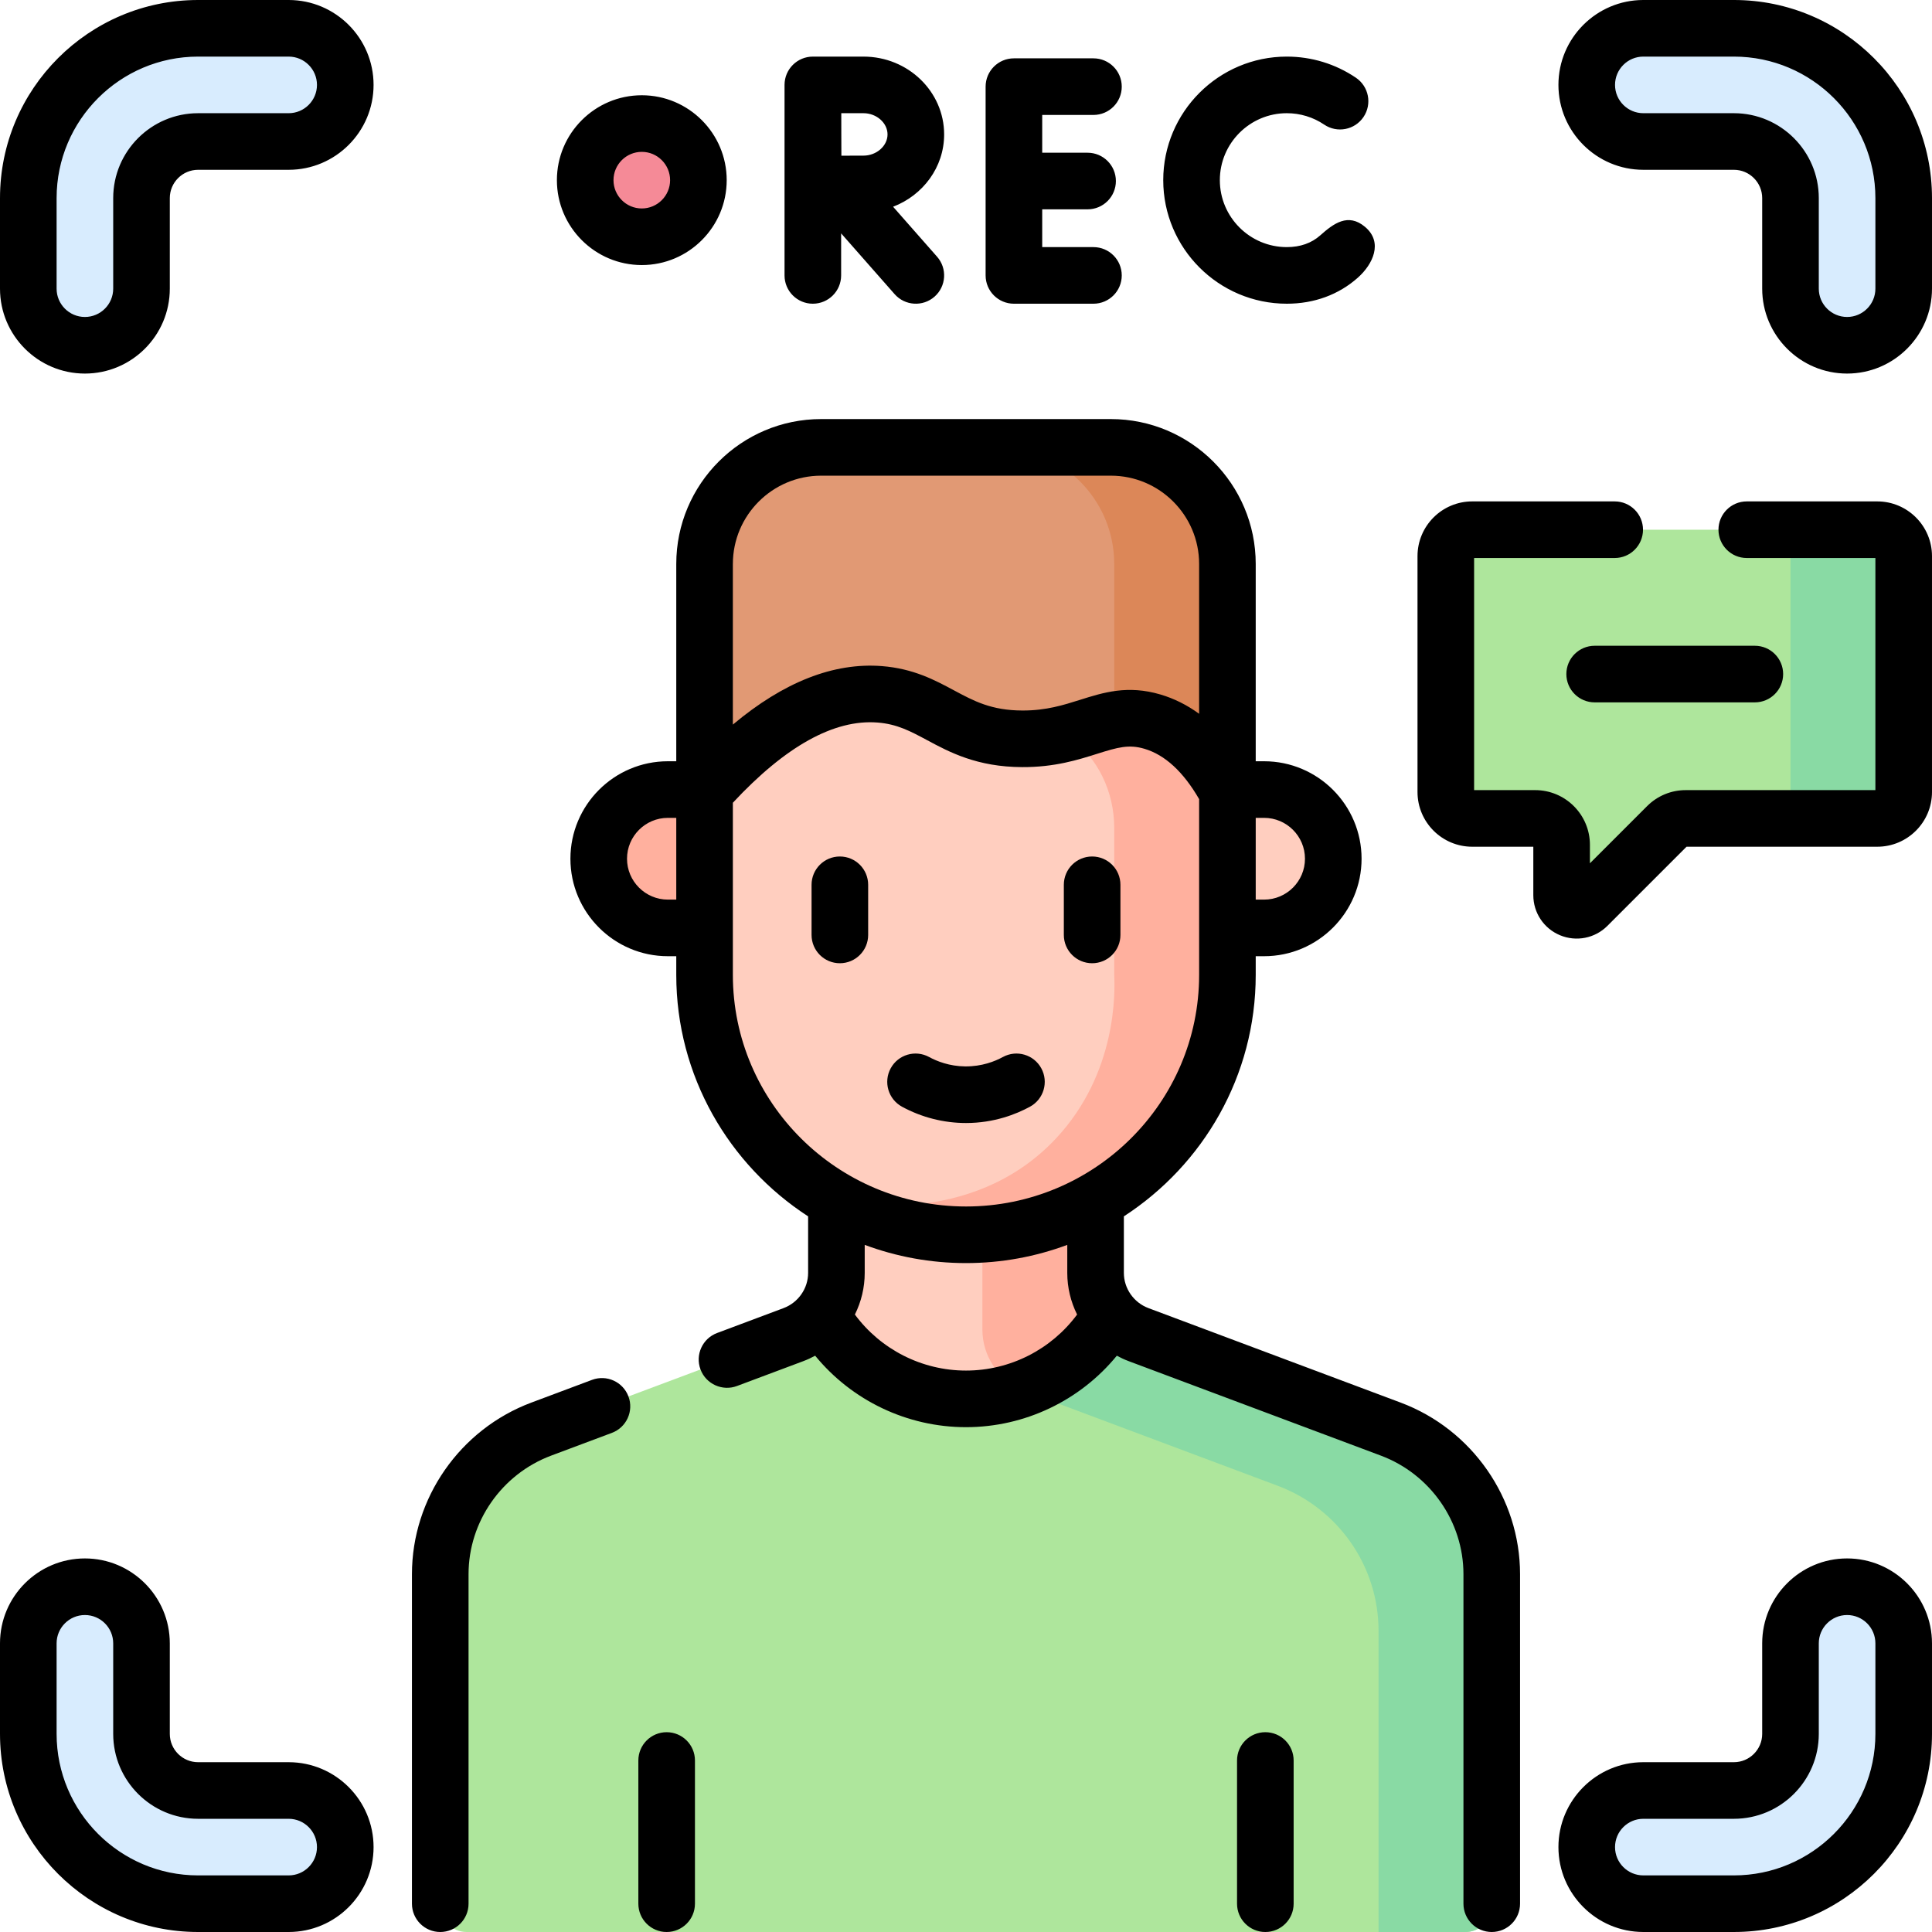 <?xml version="1.0" encoding="UTF-8"?>
<svg xmlns="http://www.w3.org/2000/svg" onmouseup="{ if(window.parent.document.onmouseup) window.parent.document.onmouseup(arguments[0]);}" width="512" viewBox="0 0 512 512" height="512" enable-background="new 0 0 512 512" id="Capa_1"><g><g><g><g><g><path data-cppathid="10000" fill="#d8ecfe" d="m22.5 91.5c-8.284 0-15-6.716-15-15v-24c0-24.813 20.187-45 45-45h24c8.284 0 15 6.716 15 15s-6.716 15-15 15h-24c-8.271 0-15 6.729-15 15v24c0 8.284-6.716 15-15 15z"/></g><g><path data-cppathid="10001" fill="#d8ecfe" d="m489.5 91.5c-8.284 0-15-6.716-15-15v-24c0-8.271-6.729-15-15-15h-24c-8.284 0-15-6.716-15-15s6.716-15 15-15h24c24.813 0 45 20.187 45 45v24c0 8.284-6.716 15-15 15z"/></g><g><path data-cppathid="10002" fill="#d8ecfe" d="m76.5 504.5h-24c-24.813 0-45-20.187-45-45v-24c0-8.284 6.716-15 15-15s15 6.716 15 15v24c0 8.271 6.729 15 15 15h24c8.284 0 15 6.716 15 15s-6.716 15-15 15z"/></g><g><path data-cppathid="10003" fill="#d8ecfe" d="m459.5 504.5h-24c-8.284 0-15-6.716-15-15s6.716-15 15-15h24c8.271 0 15-6.729 15-15v-24c0-8.284 6.716-15 15-15s15 6.716 15 15v24c0 24.813-20.187 45-45 45z"/></g></g><g><circle data-cppathid="10004" r="15" fill="#f58a97" cy="47.744" cx="170.084"/></g><g><g><g><path data-cppathid="10005" fill="#aee69c" d="m123.671 512c-3.866 0-7-3.134-7-7v-87.837c0-17.095 10.656-32.402 26.755-38.432l66.847-25.038c2.951-1.105 5.472-2.943 7.386-5.258 2.53-3.06 18.999-6.955 18.999-11.096v-26.723h38.685v26.723c0 4.141 16.47 8.036 18.999 11.096 1.914 2.315 4.435 4.153 7.386 5.258l66.847 25.038c16.099 6.03 26.755 21.337 26.755 38.432v87.837c0 3.866-3.134 7-7 7z"/><g><path data-cppathid="10006" fill="#89daa4" d="m368.574 378.731-66.847-25.038c-2.951-1.105-5.472-2.943-7.386-5.258-2.53-3.06-18.999-6.955-18.999-11.096v-26.723h-15v41.723c0 7.274 4.535 13.788 11.385 16.354l66.847 25.038c16.099 6.03 26.755 21.337 26.755 38.432v79.837h23c3.866 0 7-3.134 7-7v-87.837c0-17.095-10.656-32.402-26.755-38.432z"/></g><path data-cppathid="10007" fill="#ffcebf" d="m256 370.716c16.46 0 30.799-8.986 38.345-22.284-2.53-3.06-19.003-6.952-19.003-11.093v-26.723h-53.685v26.723c0 4.141-1.473 8.033-4.003 11.093 7.547 13.298 21.886 22.284 38.346 22.284z"/><path data-cppathid="10008" fill="#ffb09e" d="m270.635 368.236c10.105-3.544 18.516-10.652 23.71-19.804-2.559-3.093-4.001-7.076-4.003-11.093v-26.723h-30v41.723c0 6.88 4.059 13.073 10.293 15.897z"/></g><g><g><path data-cppathid="10009" fill="#e19974" d="m325.281 232.617h-138.562v-83.162c0-17.063 13.833-30.896 30.896-30.896h76.77c17.063 0 30.896 13.833 30.896 30.896z"/><path data-cppathid="10010" fill="#dc8758" d="m294.385 118.559h-30c17.063 0 30.896 13.833 30.896 30.896v83.162h30v-83.162c0-17.064-13.833-30.896-30.896-30.896z"/><path data-cppathid="10011" fill="#ffcebf" d="m325.281 209.83c-3.672-6.864-9.893-15.642-19.87-18.589-11.971-3.535-18.238 4.606-34.5 4.552-18.492-.062-22.868-10.63-37.783-11.792-10.723-.835-26.207 3.246-46.409 25.829v48.539c0 38.032 31.018 68.862 69.281 68.862 38.263 0 69.281-30.831 69.281-68.862z"/><path data-cppathid="10012" fill="#ffcebf" d="m325.281 209.83c-3.672-6.864-9.893-15.642-19.87-18.589-11.971-3.535-18.238 4.606-34.5 4.552-18.492-.062-22.868-10.63-37.783-11.792-10.723-.835-26.207 3.246-46.409 25.829v48.539c0 25.632 14.09 47.994 34.991 59.85 10.111 5.735 34.29 4.08 34.29 4.08 12.465 0 24.16 1.66 34.265-4.066 20.915-11.853 35.015-34.222 35.015-59.864v-48.539z"/><path data-cppathid="10013" fill="#ffb09e" d="m325.281 258.369v-48.539c-3.672-6.864-9.893-15.642-19.87-18.589-8.734-2.579-14.435 1.055-23.193 3.189.383.252.758.513 1.126.781 7.655 5.586 11.938 14.696 11.938 24.172v38.986c.207 4.305.812 26.032-15.497 43.398-22.582 24.046-56.116 16.887-58.064 16.435 10.111 5.736 21.805 9.03 34.28 9.03 38.262-.001 69.28-30.831 69.28-68.863z"/></g><g><path data-cppathid="10014" fill="#ffcebf" d="m335 245.906h-9.719v-36.664h9.719c10.124 0 18.332 8.208 18.332 18.332 0 10.124-8.208 18.332-18.332 18.332z"/><path data-cppathid="10015" fill="#ffb09e" d="m177 245.906h9.719v-36.664h-9.719c-10.124 0-18.332 8.208-18.332 18.332 0 10.124 8.208 18.332 18.332 18.332z"/></g></g></g></g></g><g><path data-cppathid="10016" fill="#aee69c" d="m497.5 216.891h-50.755c-1.857 0-3.637.738-4.95 2.05l-21.121 21.121c-2.52 2.52-6.828.735-6.828-2.828v-13.343c0-3.866-3.134-7-7-7h-16.692c-3.866 0-7-3.134-7-7v-62.513c0-3.866 3.134-7 7-7h107.346c3.866 0 7 3.134 7 7v62.513c0 3.866-3.134 7-7 7z"/><g><path data-cppathid="10017" fill="#89daa4" d="m497.5 140.378h-30c3.866 0 7 3.134 7 7v62.513c0 3.866-3.134 7-7 7h30c3.866 0 7-3.134 7-7v-62.513c0-3.866-3.134-7-7-7z"/></g></g></g><path data-cppathid="10018" d="m76.5 0h-24c-28.948 0-52.5 23.551-52.5 52.5v24c0 12.407 10.094 22.5 22.5 22.5s22.5-10.093 22.5-22.5v-24c0-4.136 3.364-7.5 7.5-7.5h24c12.406 0 22.5-10.093 22.5-22.5s-10.094-22.5-22.5-22.5zm0 30h-24c-12.406 0-22.5 10.093-22.5 22.5v24c0 4.136-3.364 7.5-7.5 7.5s-7.5-3.364-7.5-7.5v-24c0-20.678 16.822-37.5 37.5-37.5h24c4.136 0 7.5 3.364 7.5 7.5s-3.364 7.5-7.5 7.5zm80.39 335.679-16.091 6.028c-18.918 7.085-31.629 25.352-31.629 45.454v87.34c0 4.142 3.357 7.5 7.5 7.5s7.5-3.358 7.5-7.5v-87.34c0-13.881 8.797-26.503 21.891-31.407l16.091-6.028c3.879-1.453 5.846-5.775 4.393-9.654-1.454-3.879-5.778-5.844-9.655-4.393zm-80.39 101.321h-24c-4.136 0-7.5-3.364-7.5-7.5v-24c0-12.407-10.094-22.5-22.5-22.5s-22.5 10.093-22.5 22.5v24c0 28.949 23.552 52.5 52.5 52.5h24c12.406 0 22.5-10.093 22.5-22.5s-10.094-22.5-22.5-22.5zm0 30h-24c-20.678 0-37.5-16.822-37.5-37.5v-24c0-4.136 3.364-7.5 7.5-7.5s7.5 3.364 7.5 7.5v24c0 12.407 10.094 22.5 22.5 22.5h24c4.136 0 7.5 3.364 7.5 7.5s-3.364 7.5-7.5 7.5zm264.513-416.513c7.251 0 13.767-2.39 18.843-6.911 3.951-3.519 6.784-9.349 1.88-13.462-4.493-3.768-8.343-.869-11.856 2.26-2.319 2.065-5.302 3.113-8.866 3.113-9.783 0-17.743-7.96-17.743-17.744s7.958-17.743 17.742-17.743c3.557 0 6.985 1.046 9.916 3.026 3.432 2.319 8.095 1.416 10.413-2.017s1.416-8.095-2.017-10.413c-5.42-3.661-11.752-5.596-18.312-5.596-18.055 0-32.743 14.689-32.743 32.744s14.688 32.743 32.743 32.743zm-72.315 0h21.079c4.143 0 7.5-3.358 7.5-7.5s-3.357-7.5-7.5-7.5h-13.579v-10.013h12.024c4.143 0 7.5-3.358 7.5-7.5s-3.357-7.5-7.5-7.5h-12.024v-10.013h13.579c4.143 0 7.5-3.358 7.5-7.5s-3.357-7.5-7.5-7.5h-21.079c-4.143 0-7.5 3.358-7.5 7.5v50.026c0 4.142 3.358 7.5 7.5 7.5zm-53.289 0c4.143 0 7.5-3.358 7.5-7.5v-11.141l14.167 16.097c2.745 3.119 7.486 3.402 10.585.675 3.109-2.736 3.411-7.476.675-10.585l-11.658-13.246c7.911-3.025 13.528-10.466 13.528-19.165 0-11.371-9.584-20.621-21.364-20.621h-13.416c-.003 0-.006 0-.008 0-.003 0-.005 0-.008 0-4.143 0-7.5 3.358-7.5 7.5v50.487c-.001 4.141 3.357 7.499 7.499 7.499zm13.433-50.487c3.45 0 6.364 2.574 6.364 5.621s-2.914 5.621-6.364 5.621c-1.399 0-3.627.008-5.864.019-.054-4.845.006-6.274-.029-11.261zm-58.758 40.244c12.406 0 22.5-10.093 22.5-22.5s-10.094-22.5-22.5-22.5-22.5 10.093-22.5 22.5 10.094 22.5 22.5 22.5zm0-30c4.136 0 7.5 3.364 7.5 7.5s-3.364 7.5-7.5 7.5-7.5-3.364-7.5-7.5 3.364-7.5 7.5-7.5zm327.416 92.634h-34.587c-4.143 0-7.5 3.358-7.5 7.5s3.357 7.5 7.5 7.5h34.087v61.514h-50.255c-3.874 0-7.516 1.509-10.252 4.247l-15.147 15.146v-4.893c0-7.995-6.505-14.5-14.5-14.5h-16.191v-61.514h37.259c4.143 0 7.5-3.358 7.5-7.5s-3.357-7.5-7.5-7.5h-37.759c-7.995 0-14.5 6.505-14.5 14.5v62.514c0 7.995 6.505 14.5 14.5 14.5h16.191v12.843c0 4.668 2.787 8.838 7.1 10.625 4.266 1.767 9.215.827 12.531-2.493l20.977-20.975h50.546c7.995 0 14.5-6.505 14.5-14.5v-62.514c0-7.995-6.505-14.5-14.5-14.5zm-8 280.122c-12.406 0-22.5 10.093-22.5 22.5v24c0 4.136-3.364 7.5-7.5 7.5h-24c-12.406 0-22.5 10.093-22.5 22.5s10.094 22.5 22.5 22.5h24c28.948 0 52.5-23.551 52.5-52.5v-24c0-12.407-10.094-22.5-22.5-22.5zm7.5 46.5c0 20.678-16.822 37.5-37.5 37.5h-24c-4.136 0-7.5-3.364-7.5-7.5s3.364-7.5 7.5-7.5h24c12.406 0 22.5-10.093 22.5-22.5v-24c0-4.136 3.364-7.5 7.5-7.5s7.5 3.364 7.5 7.5zm-37.5-459.5h-24c-12.406 0-22.5 10.093-22.5 22.5s10.094 22.5 22.5 22.5h24c4.136 0 7.5 3.364 7.5 7.5v24c0 12.407 10.094 22.5 22.5 22.5s22.5-10.093 22.5-22.5v-24c0-28.949-23.552-52.5-52.5-52.5zm37.5 76.5c0 4.136-3.364 7.5-7.5 7.5s-7.5-3.364-7.5-7.5v-24c0-12.407-10.094-22.5-22.5-22.5h-24c-4.136 0-7.5-3.364-7.5-7.5s3.364-7.5 7.5-7.5h24c20.678 0 37.5 16.822 37.5 37.5zm-125.799 295.207-66.846-25.042c-3.897-1.457-6.516-5.204-6.516-9.325v-14.992c21.014-13.639 34.941-37.215 34.941-63.979v-4.963h2.22c14.244 0 25.832-11.588 25.832-25.832s-11.588-25.832-25.832-25.832h-2.219v-52.288c0-21.171-17.225-38.396-38.396-38.396h-76.77c-21.172 0-38.396 17.225-38.396 38.396v52.288h-2.219c-14.244 0-25.832 11.588-25.832 25.832s11.588 25.832 25.832 25.832h2.219v4.963c0 26.764 13.928 50.34 34.941 63.979v14.992c0 4.121-2.618 7.868-6.521 9.327l-17.603 6.595c-3.879 1.453-5.846 5.776-4.393 9.655 1.47 3.924 5.861 5.822 9.654 4.392l17.597-6.593c1.088-.407 2.13-.896 3.134-1.44 9.691 11.849 24.351 18.94 39.972 18.94 15.62 0 30.28-7.091 39.971-18.94 1.002.543 2.042 1.031 3.128 1.437l66.84 25.04c13.094 4.904 21.891 17.525 21.891 31.407v87.34c0 4.142 3.357 7.5 7.5 7.5s7.5-3.358 7.5-7.5v-87.34c0-20.101-12.711-38.368-31.629-45.453zm-38.42-154.965h2.219c5.973 0 10.832 4.859 10.832 10.832s-4.859 10.832-10.832 10.832h-2.219zm-153.562 21.664h-2.219c-5.973 0-10.832-4.859-10.832-10.832s4.859-10.832 10.832-10.832h2.219zm15-88.951c0-12.9 10.496-23.396 23.396-23.396h76.77c12.9 0 23.396 10.496 23.396 23.396v39.708c-3.185-2.328-6.604-4.038-10.247-5.114-8.696-2.569-15.126-.536-21.345 1.427-4.387 1.385-8.922 2.818-15.119 2.818-.045 0-.09 0-.134 0-8.217-.027-12.816-2.497-18.143-5.357-5.03-2.701-10.732-5.762-19.084-6.413-12.788-.997-26.023 4.213-39.491 15.501v-42.57zm61.781 213.761c-11.693 0-22.613-5.602-29.444-14.849 1.676-3.37 2.604-7.13 2.604-11.027v-7.433c8.36 3.113 17.401 4.825 26.84 4.825s18.48-1.712 26.84-4.825v7.433c0 3.897.929 7.657 2.604 11.027-6.831 9.247-17.751 14.849-29.444 14.849zm0-43.485c-34.066 0-61.781-27.527-61.781-61.362v-45.633c13.963-15.003 26.854-22.152 38.327-21.258 5.203.405 8.711 2.289 13.152 4.673 5.893 3.164 13.227 7.102 25.188 7.142 8.604.039 14.824-1.936 19.821-3.514 5.594-1.767 8.464-2.559 12.579-1.345 5.436 1.605 10.307 6.09 14.495 13.338v46.597c0 33.836-27.715 61.362-61.781 61.362zm159.102-141.096c0 4.142 3.357 7.5 7.5 7.5h42.451c4.143 0 7.5-3.358 7.5-7.5s-3.357-7.5-7.5-7.5h-42.451c-4.143 0-7.5 3.358-7.5 7.5zm-238.431 280.415c-4.143 0-7.5 3.358-7.5 7.5v37.95c0 4.142 3.357 7.5 7.5 7.5s7.5-3.358 7.5-7.5v-37.95c0-4.142-3.358-7.5-7.5-7.5zm45.902-232.07c-4.143 0-7.5 3.358-7.5 7.5v13.29c0 4.142 3.357 7.5 7.5 7.5s7.5-3.358 7.5-7.5v-13.29c0-4.142-3.357-7.5-7.5-7.5zm112.756 232.07c-4.143 0-7.5 3.358-7.5 7.5v37.95c0 4.142 3.357 7.5 7.5 7.5s7.5-3.358 7.5-7.5v-37.95c0-4.142-3.357-7.5-7.5-7.5zm-69.549-178.934c-2.133 1.163-5.555 2.524-9.993 2.494-4.209-.044-7.525-1.38-9.566-2.493-3.638-1.984-8.193-.642-10.176 2.994-1.982 3.637-.643 8.192 2.994 10.175 5.186 2.828 11.057 4.325 16.961 4.325 7.448 0 13.322-2.342 16.96-4.325 3.637-1.982 4.978-6.538 2.995-10.175-1.981-3.636-6.537-4.978-10.175-2.995zm23.647-53.136c-4.143 0-7.5 3.358-7.5 7.5v13.29c0 4.142 3.357 7.5 7.5 7.5s7.5-3.358 7.5-7.5v-13.29c0-4.142-3.358-7.5-7.5-7.5z"/></g></svg>